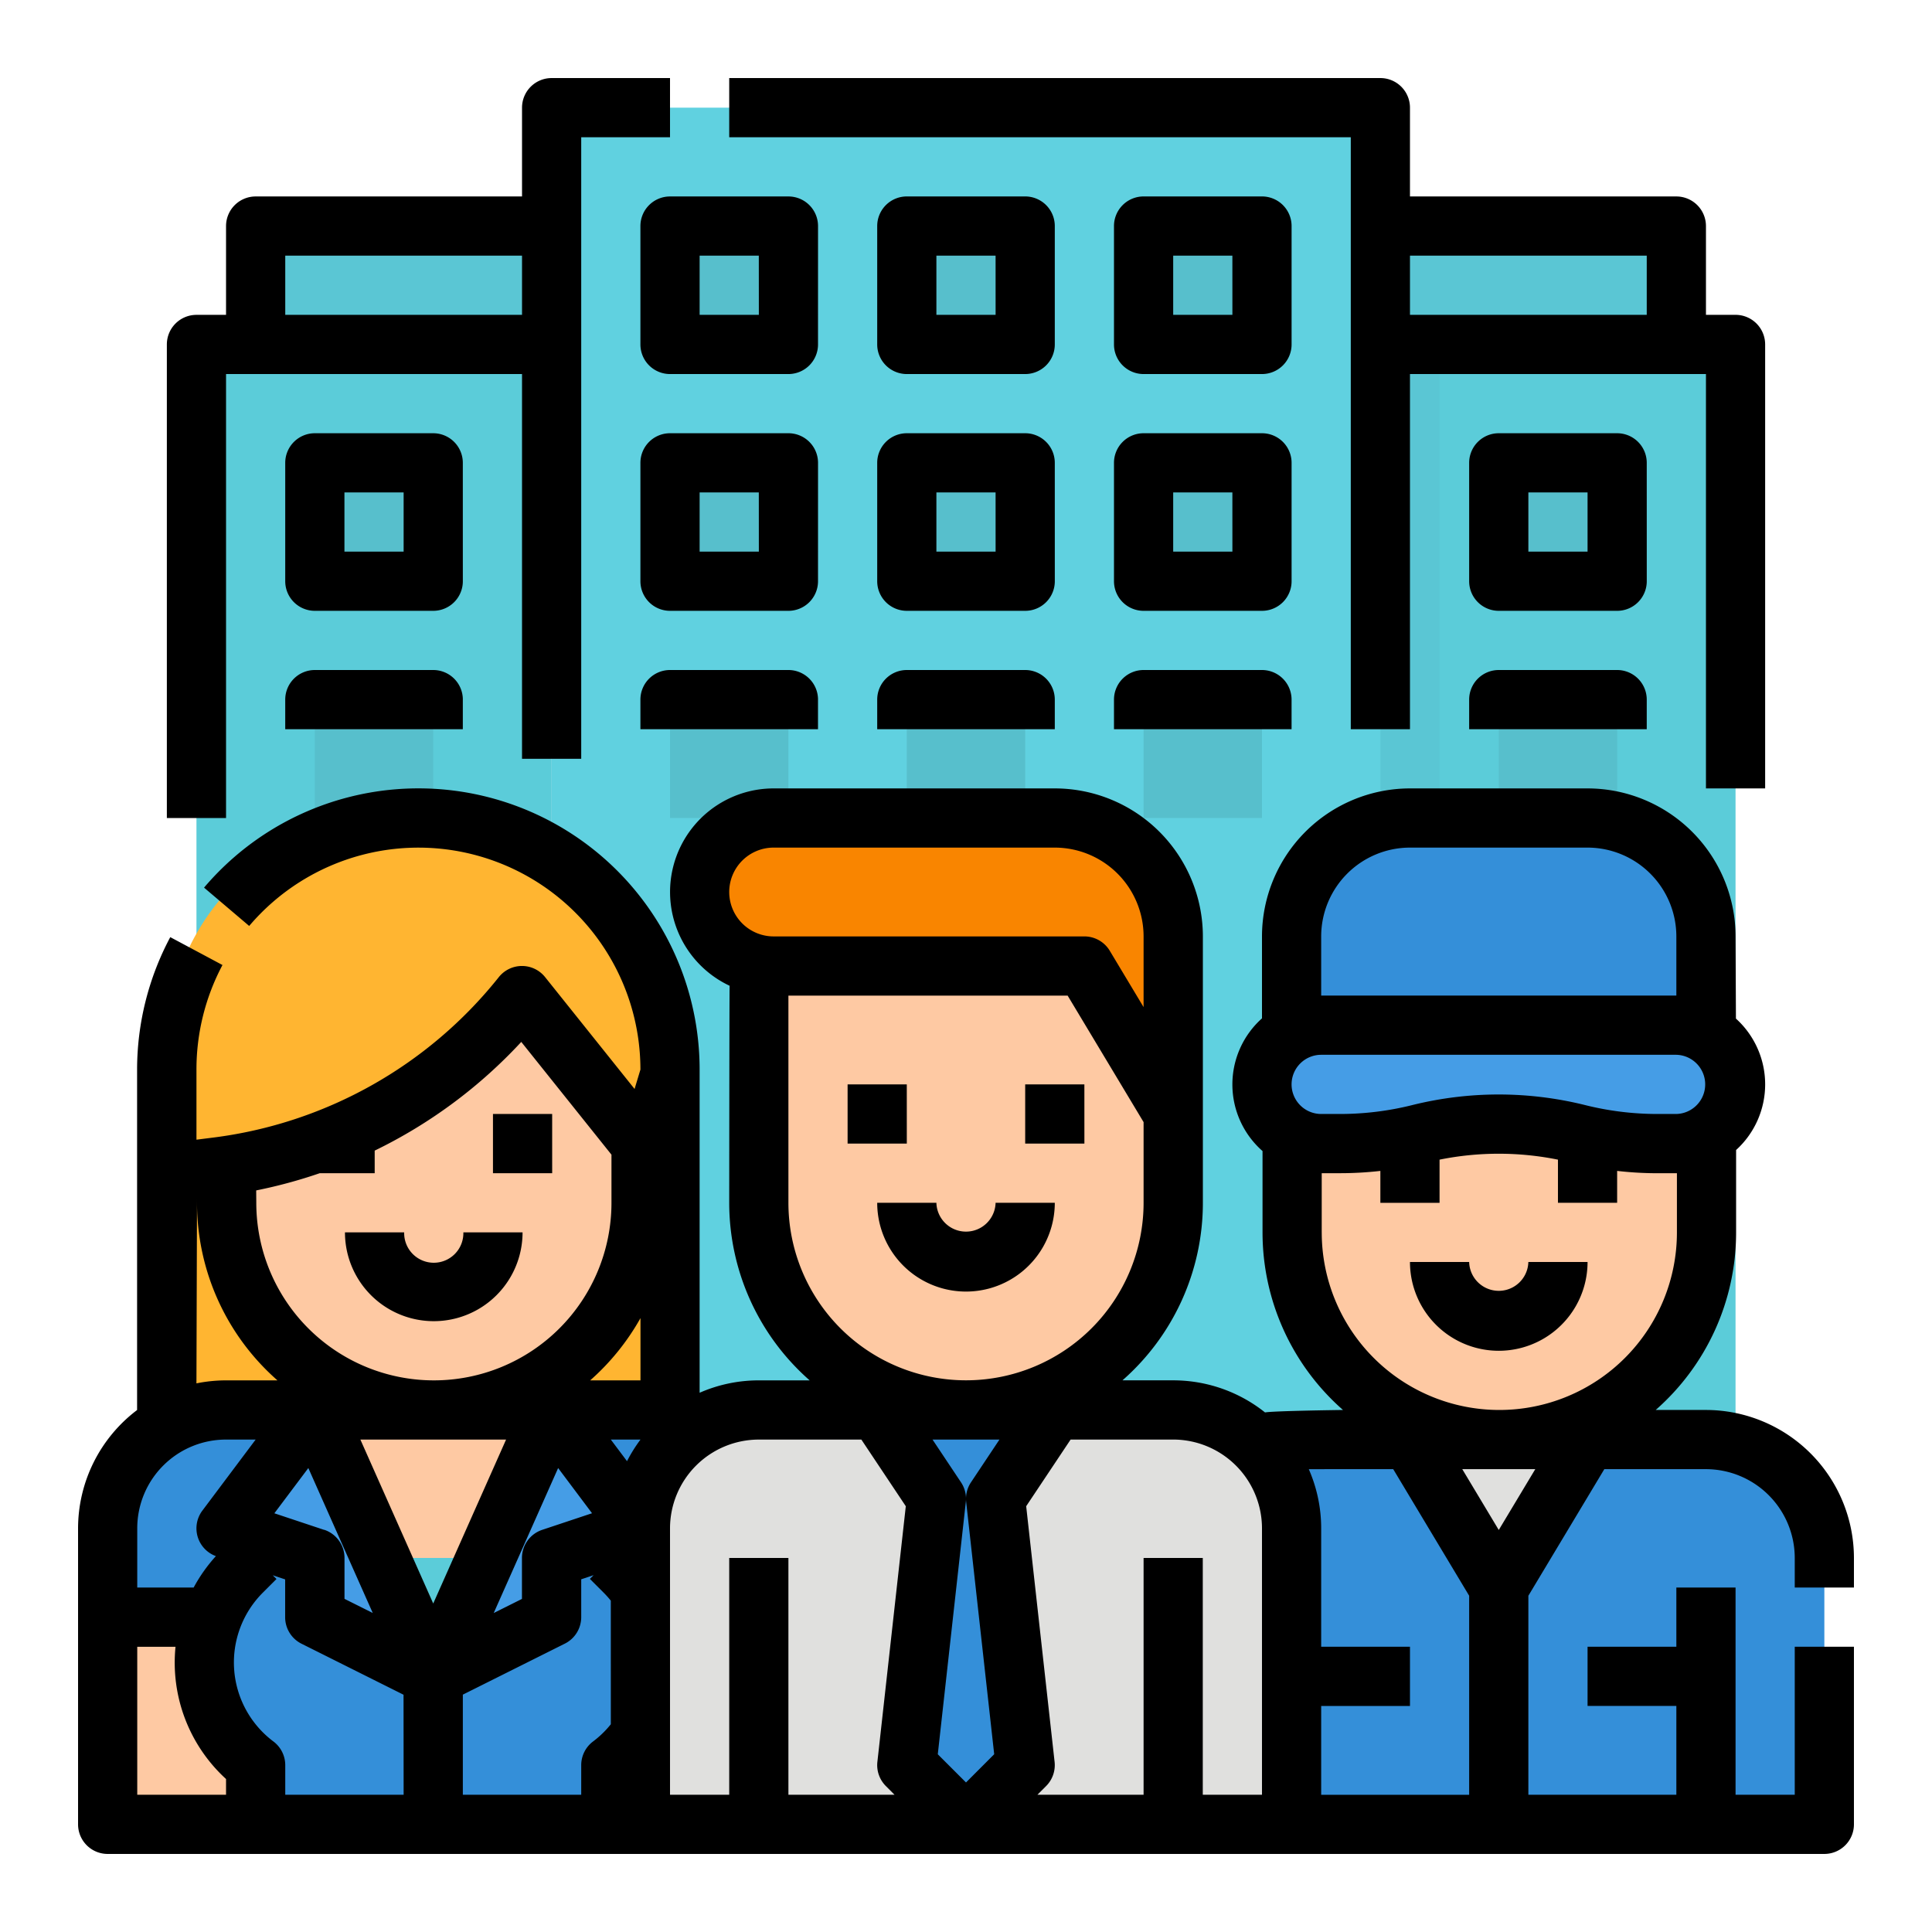 <svg xmlns="http://www.w3.org/2000/svg" width="99" height="99" viewBox="0 0 99 99">
  <g id="Grupo_58019" data-name="Grupo 58019" transform="translate(-305 -4991)">
    <rect id="Rectángulo_6806" data-name="Rectángulo 6806" width="99" height="99" transform="translate(305 4991)" fill="none"/>
    <g id="Filled_outline" data-name="Filled outline" transform="translate(293 4979)">
      <path id="Trazado_112715" data-name="Trazado 112715" d="M144,24h42.467v87.967H144Z" transform="translate(-103.733 -6.483)" fill="#60d1e0"/>
      <path id="Trazado_112716" data-name="Trazado 112716" d="M0,0H18.2V75.833H0Z" transform="translate(40.267 105.483) rotate(180)" fill="#5bccd9"/>
      <path id="Trazado_112717" data-name="Trazado 112717" d="M0,0H18.2V75.833H0Z" transform="translate(100.933 105.483) rotate(180)" fill="#5bccd9"/>
      <g id="Grupo_58020" data-name="Grupo 58020" transform="translate(28.133 23.583)">
        <path id="Trazado_112718" data-name="Trazado 112718" d="M240,56h6.067v6.067H240Z" transform="translate(-209.667 -56)" fill="#57bfcc"/>
        <path id="Trazado_112719" data-name="Trazado 112719" d="M304,56h6.067v6.067H304Z" transform="translate(-261.533 -56)" fill="#57bfcc"/>
        <path id="Trazado_112720" data-name="Trazado 112720" d="M176,56h6.067v6.067H176Z" transform="translate(-157.8 -56)" fill="#57bfcc"/>
        <path id="Trazado_112721" data-name="Trazado 112721" d="M240,120h6.067v6.067H240Z" transform="translate(-209.667 -107.867)" fill="#57bfcc"/>
        <path id="Trazado_112722" data-name="Trazado 112722" d="M304,120h6.067v6.067H304Z" transform="translate(-261.533 -107.867)" fill="#57bfcc"/>
        <path id="Trazado_112723" data-name="Trazado 112723" d="M176,120h6.067v6.067H176Z" transform="translate(-157.8 -107.867)" fill="#57bfcc"/>
        <path id="Trazado_112724" data-name="Trazado 112724" d="M240,184h6.067v6.067H240Z" transform="translate(-209.667 -159.733)" fill="#57bfcc"/>
        <path id="Trazado_112725" data-name="Trazado 112725" d="M304,184h6.067v6.067H304Z" transform="translate(-261.533 -159.733)" fill="#57bfcc"/>
        <path id="Trazado_112726" data-name="Trazado 112726" d="M176,184h6.067v6.067H176Z" transform="translate(-157.8 -159.733)" fill="#57bfcc"/>
        <path id="Trazado_112727" data-name="Trazado 112727" d="M80,120h6.067v6.067H80Z" transform="translate(-80 -107.867)" fill="#57bfcc"/>
        <path id="Trazado_112728" data-name="Trazado 112728" d="M80,184h6.067v6.067H80Z" transform="translate(-80 -159.733)" fill="#57bfcc"/>
        <path id="Trazado_112729" data-name="Trazado 112729" d="M400,120h6.067v6.067H400Z" transform="translate(-339.333 -107.867)" fill="#57bfcc"/>
        <path id="Trazado_112730" data-name="Trazado 112730" d="M400,184h6.067v6.067H400Z" transform="translate(-339.333 -159.733)" fill="#57bfcc"/>
      </g>
      <path id="Trazado_112731" data-name="Trazado 112731" d="M368,88h3.033v75.833H368Z" transform="translate(-285.267 -58.35)" fill="#5ac6d4"/>
      <path id="Trazado_112732" data-name="Trazado 112732" d="M52.892,216a12.892,12.892,0,0,1,12.892,12.892V252.4H40V228.892A12.892,12.892,0,0,1,52.892,216Z" transform="translate(-19.45 -162.083)" fill="#ffb531"/>
      <path id="Trazado_112733" data-name="Trazado 112733" d="M88,352h9.1v4.55H88Z" transform="translate(-58.35 -272.3)" fill="#fec9a3"/>
      <path id="Trazado_112734" data-name="Trazado 112734" d="M60.7,248H72.83a4.55,4.55,0,0,1,4.55,4.55v9.1a10.617,10.617,0,0,1-21.233,0v-9.1A4.55,4.55,0,0,1,60.7,248Z" transform="translate(-32.536 -188.017)" fill="#fec9a3"/>
      <path id="Trazado_112735" data-name="Trazado 112735" d="M40,234.2l2.5-.312A23.906,23.906,0,0,0,58.2,225.1l6.067,7.583,1.517-3.033v-1.517A12.133,12.133,0,0,0,53.65,216H51.681A11.68,11.68,0,0,0,40,227.681Z" transform="translate(-19.45 -162.083)" fill="#ffb531"/>
      <path id="Trazado_112736" data-name="Trazado 112736" d="M160,432h7.583v10.617H160Z" transform="translate(-116.7 -337.133)" fill="#fec9a3"/>
      <path id="Trazado_112737" data-name="Trazado 112737" d="M24,432h7.583v10.617H24Z" transform="translate(-6.483 -337.133)" fill="#fec9a3"/>
      <path id="Trazado_112738" data-name="Trazado 112738" d="M70.954,416l.7.7a6.577,6.577,0,0,1-.7,9.912v3.033h-18.2v-3.033a6.577,6.577,0,0,1-.7-9.912l.7-.7Z" transform="translate(-27.654 -324.167)" fill="#348fd9"/>
      <path id="Trazado_112739" data-name="Trazado 112739" d="M80,376l6.067,13.65L92.133,376Z" transform="translate(-51.867 -291.75)" fill="#fec9a3"/>
      <path id="Trazado_112740" data-name="Trazado 112740" d="M88,416h9.1v6.067H88Z" transform="translate(-58.35 -324.167)" fill="#5bccd9"/>
      <path id="Trazado_112741" data-name="Trazado 112741" d="M49.783,397.233h-18.2V386.617H24v-4.55A6.067,6.067,0,0,1,30.067,376h4.55l6.067,13.65L46.75,376H51.3a6.067,6.067,0,0,1,6.067,6.067v4.55H49.783Z" transform="translate(-6.483 -291.75)" fill="#348fd9"/>
      <path id="Trazado_112742" data-name="Trazado 112742" d="M376,360h9.1v4.55H376Z" transform="translate(-291.75 -278.783)" fill="#fec9a3"/>
      <path id="Trazado_112743" data-name="Trazado 112743" d="M354.764,273.783a10.617,10.617,0,0,1-10.617-10.617V252.55A4.55,4.55,0,0,1,348.7,248H360.83a4.55,4.55,0,0,1,4.55,4.55v10.617a10.617,10.617,0,0,1-10.617,10.617Z" transform="translate(-265.936 -188.017)" fill="#fec9a3"/>
      <path id="Trazado_112744" data-name="Trazado 112744" d="M359.167,216h-9.1A6.067,6.067,0,0,0,344,222.067v6.067h21.233v-6.067A6.067,6.067,0,0,0,359.167,216Z" transform="translate(-265.817 -162.083)" fill="#348fd9"/>
      <path id="Trazado_112745" data-name="Trazado 112745" d="M357.233,278.067h-.97a16.753,16.753,0,0,1-4.066-.5,16.763,16.763,0,0,0-8.129,0,16.751,16.751,0,0,1-4.065.5h-.97a3.033,3.033,0,1,1,0-6.067h18.2a3.033,3.033,0,0,1,0,6.067Z" transform="translate(-259.333 -207.467)" fill="#459de6"/>
      <path id="Trazado_112746" data-name="Trazado 112746" d="M318.067,384A6.067,6.067,0,0,0,312,390.067v13.65h33.367v-13.65A6.067,6.067,0,0,0,339.3,384Z" transform="translate(-239.883 -298.233)" fill="#348fd9"/>
      <path id="Trazado_112747" data-name="Trazado 112747" d="M376,384l4.55,7.583L385.1,384Z" transform="translate(-291.75 -298.233)" fill="#e0e0de"/>
      <path id="Trazado_112748" data-name="Trazado 112748" d="M232,352h9.1v4.55H232Z" transform="translate(-175.05 -272.3)" fill="#fec9a3"/>
      <path id="Trazado_112749" data-name="Trazado 112749" d="M204.55,240h12.133a4.55,4.55,0,0,1,4.55,4.55v10.617a10.617,10.617,0,1,1-21.233,0V244.55A4.55,4.55,0,0,1,204.55,240Z" transform="translate(-149.117 -181.533)" fill="#fec9a3"/>
      <path id="Trazado_112750" data-name="Trazado 112750" d="M208.267,231.167l-4.55-7.583H187.792a3.792,3.792,0,0,1,0-7.583H202.2a6.067,6.067,0,0,1,6.067,6.067Z" transform="translate(-136.15 -162.083)" fill="#f98500"/>
      <path id="Trazado_112751" data-name="Trazado 112751" d="M174.067,376A6.067,6.067,0,0,0,168,382.067v15.167h33.367V382.067A6.067,6.067,0,0,0,195.3,376Z" transform="translate(-123.183 -291.75)" fill="#e0e0de"/>
      <path id="Trazado_112752" data-name="Trazado 112752" d="M232,376l3.033,4.55-1.517,13.65,3.033,3.033,3.033-3.033-1.517-13.65L241.1,376Z" transform="translate(-175.05 -291.75)" fill="#348fd9"/>
      <path id="Trazado_112753" data-name="Trazado 112753" d="M64,56H79.167v6.067H64Z" transform="translate(-38.9 -32.417)" fill="#5ac6d4"/>
      <path id="Trazado_112754" data-name="Trazado 112754" d="M368,56h15.167v6.067H368Z" transform="translate(-285.267 -32.417)" fill="#5ac6d4"/>
      <path id="Trazado_112755" data-name="Trazado 112755" d="M60.55,376,56,382.067l4.55,1.517v3.033l6.067,3.033Z" transform="translate(-32.417 -291.75)" fill="#459de6"/>
      <path id="Trazado_112756" data-name="Trazado 112756" d="M118.067,376l4.55,6.067-4.55,1.517v3.033L112,389.65Z" transform="translate(-77.8 -291.75)" fill="#459de6"/>
      <path id="Trazado_112757" data-name="Trazado 112757" d="M81.217,49.367H84.25v-18.2H99.417V52.4h3.033V29.65a1.517,1.517,0,0,0-1.517-1.517H99.417v-4.55A1.517,1.517,0,0,0,97.9,22.067H84.25v-4.55A1.517,1.517,0,0,0,82.733,16H49.367v3.033h31.85ZM84.25,25.1H96.383v3.033H84.25ZM23.583,31.167H38.75V50.883h3.033V19.033h4.55V16H40.267a1.517,1.517,0,0,0-1.517,1.517v4.55H25.1a1.517,1.517,0,0,0-1.517,1.517v4.55H22.067A1.517,1.517,0,0,0,20.55,29.65V53.917h3.033ZM26.617,25.1H38.75v3.033H26.617ZM66.05,23.583a1.517,1.517,0,0,0-1.517-1.517H58.467a1.517,1.517,0,0,0-1.517,1.517V29.65a1.517,1.517,0,0,0,1.517,1.517h6.067A1.517,1.517,0,0,0,66.05,29.65Zm-3.033,4.55H59.983V25.1h3.033Zm15.167-4.55a1.517,1.517,0,0,0-1.517-1.517H70.6a1.517,1.517,0,0,0-1.517,1.517V29.65A1.517,1.517,0,0,0,70.6,31.167h6.067a1.517,1.517,0,0,0,1.517-1.517Zm-3.033,4.55H72.117V25.1H75.15Zm-21.233-4.55A1.517,1.517,0,0,0,52.4,22.067H46.333a1.517,1.517,0,0,0-1.517,1.517V29.65a1.517,1.517,0,0,0,1.517,1.517H52.4a1.517,1.517,0,0,0,1.517-1.517Zm-3.033,4.55H47.85V25.1h3.033ZM66.05,35.717A1.517,1.517,0,0,0,64.533,34.2H58.467a1.517,1.517,0,0,0-1.517,1.517v6.067A1.517,1.517,0,0,0,58.467,43.3h6.067a1.517,1.517,0,0,0,1.517-1.517Zm-3.033,4.55H59.983V37.233h3.033Zm15.167-4.55A1.517,1.517,0,0,0,76.667,34.2H70.6a1.517,1.517,0,0,0-1.517,1.517v6.067A1.517,1.517,0,0,0,70.6,43.3h6.067a1.517,1.517,0,0,0,1.517-1.517Zm-3.033,4.55H72.117V37.233H75.15Zm-21.233-4.55A1.517,1.517,0,0,0,52.4,34.2H46.333a1.517,1.517,0,0,0-1.517,1.517v6.067A1.517,1.517,0,0,0,46.333,43.3H52.4a1.517,1.517,0,0,0,1.517-1.517Zm-3.033,4.55H47.85V37.233h3.033ZM66.05,47.85v1.517h-9.1V47.85a1.517,1.517,0,0,1,1.517-1.517h6.067A1.517,1.517,0,0,1,66.05,47.85Zm12.133,0v1.517h-9.1V47.85A1.517,1.517,0,0,1,70.6,46.333h6.067A1.517,1.517,0,0,1,78.183,47.85Zm-24.267,0v1.517h-9.1V47.85a1.517,1.517,0,0,1,1.517-1.517H52.4A1.517,1.517,0,0,1,53.917,47.85Zm-18.2-12.133A1.517,1.517,0,0,0,34.2,34.2H28.133a1.517,1.517,0,0,0-1.517,1.517v6.067A1.517,1.517,0,0,0,28.133,43.3H34.2a1.517,1.517,0,0,0,1.517-1.517Zm-3.033,4.55H29.65V37.233h3.033Zm3.033,7.583v1.517h-9.1V47.85a1.517,1.517,0,0,1,1.517-1.517H34.2A1.517,1.517,0,0,1,35.717,47.85ZM96.383,35.717A1.517,1.517,0,0,0,94.867,34.2H88.8a1.517,1.517,0,0,0-1.517,1.517v6.067A1.517,1.517,0,0,0,88.8,43.3h6.067a1.517,1.517,0,0,0,1.517-1.517Zm-3.033,4.55H90.317V37.233H93.35Zm3.033,7.583v1.517h-9.1V47.85A1.517,1.517,0,0,1,88.8,46.333h6.067A1.517,1.517,0,0,1,96.383,47.85ZM29.678,75.15h3.033a1.517,1.517,0,1,0,3.033,0h3.033a4.55,4.55,0,1,1-9.1,0Zm10.617-3.033H37.261V69.083h3.033Zm43.955,4.55h3.033a1.517,1.517,0,0,0,3.033,0H93.35a4.55,4.55,0,1,1-9.1,0ZM17.517,107h87.967A1.517,1.517,0,0,0,107,105.483v-9.1h-3.033v7.583h-3.033V93.35H97.9v3.033H93.35v3.033H97.9v4.55H90.317V93.77l3.892-6.487h5.208a4.555,4.555,0,0,1,4.55,4.55V93.35H107V91.833a7.592,7.592,0,0,0-7.583-7.583H96.841a12.1,12.1,0,0,0,4.121-9.1V70.929a4.543,4.543,0,0,0-.009-6.734c0-.076-.019-4.212-.019-4.212A7.592,7.592,0,0,0,93.35,52.4h-9.1a7.592,7.592,0,0,0-7.583,7.583v4.2a4.541,4.541,0,0,0,.028,6.8V75.15a12.106,12.106,0,0,0,4.122,9.1s-3.548.045-3.994.126a7.545,7.545,0,0,0-4.706-1.644h-2.6a12.1,12.1,0,0,0,4.121-9.1V59.983A7.592,7.592,0,0,0,66.05,52.4H51.642a5.308,5.308,0,0,0-2.254,10.113c-.014.167-.021,11.12-.021,11.12a12.106,12.106,0,0,0,4.122,9.1H50.883a7.538,7.538,0,0,0-3.033.635V66.808a14.408,14.408,0,0,0-25.394-9.324l2.313,1.964a11.376,11.376,0,0,1,20.048,7.36l-.3.993-4.586-5.733a1.517,1.517,0,0,0-2.369,0A22.273,22.273,0,0,1,22.859,70.3l-.792.1v-3.59A11.4,11.4,0,0,1,23.4,61.45l-2.675-1.429a14.437,14.437,0,0,0-1.7,6.787V84.253A7.611,7.611,0,0,0,16,90.317v15.167A1.517,1.517,0,0,0,17.517,107ZM88.8,90.4l-1.871-3.119h3.743ZM79.7,59.983a4.555,4.555,0,0,1,4.55-4.55h9.1a4.555,4.555,0,0,1,4.55,4.55v3.033H79.7Zm-1.517,7.583A1.518,1.518,0,0,1,79.7,66.05H97.9a1.517,1.517,0,0,1,0,3.033h-.97a15.256,15.256,0,0,1-3.7-.455,18.342,18.342,0,0,0-8.867,0,15.259,15.259,0,0,1-3.7.455H79.7a1.518,1.518,0,0,1-1.517-1.517Zm1.545,7.583V72.117h.942A18.252,18.252,0,0,0,82.733,72v1.636h3.033V71.423a15.313,15.313,0,0,1,6.067,0v2.211h3.033V72a18.256,18.256,0,0,0,2.063.119h1V75.15a9.1,9.1,0,1,1-18.2,0Zm3.663,12.133,3.892,6.487v10.2H79.7v-4.55h4.55V96.383H79.7V90.317a7.538,7.538,0,0,0-.635-3.033ZM32.683,103.967H26.617V102.45a1.517,1.517,0,0,0-.607-1.213,5.06,5.06,0,0,1-.542-7.626l.7-.7-.191-.191.635.212v1.94a1.517,1.517,0,0,0,.838,1.356l5.228,2.614Zm-4.07-13.572-2.554-.851L27.8,87.226l3.3,7.426-1.447-.723v-2.1a1.517,1.517,0,0,0-1.037-1.439Zm1.854-4.628h7.466l-3.733,8.4ZM40.6,87.226l1.737,2.316-2.554.851a1.517,1.517,0,0,0-1.037,1.439v2.1l-1.447.723Zm2.7,13.129a5.091,5.091,0,0,1-.91.882,1.517,1.517,0,0,0-.607,1.213v1.517H35.717V98.837l5.228-2.614a1.517,1.517,0,0,0,.838-1.356v-1.94l.635-.212-.191.191.705.705a5.153,5.153,0,0,1,.367.41Zm18.2,2.983-1.446-1.445,1.436-12.926A1.5,1.5,0,0,0,61.5,88.8a1.5,1.5,0,0,0,.009.165l1.436,12.926Zm.255-15.38a1.517,1.517,0,0,0-.255.839,1.517,1.517,0,0,0-.255-.839l-1.461-2.192h3.431Zm10.362-2.192a4.555,4.555,0,0,1,4.55,4.55v13.65H73.633V91.833H70.6v12.133H65.161l.444-.444a1.517,1.517,0,0,0,.435-1.24l-1.456-13.1,2.277-3.416ZM49.367,57.708a2.277,2.277,0,0,1,2.275-2.275H66.05a4.555,4.555,0,0,1,4.55,4.55v3.624L68.867,60.72a1.517,1.517,0,0,0-1.3-.736H51.642A2.277,2.277,0,0,1,49.367,57.708ZM52.4,73.633V63.017H66.708L70.6,69.5v4.13a9.1,9.1,0,0,1-18.2,0ZM46.333,90.317a4.555,4.555,0,0,1,4.55-4.55h5.255l2.277,3.415-1.456,13.1a1.517,1.517,0,0,0,.435,1.24l.444.445H52.4V91.833H49.367v12.133H46.333Zm-1.513-4.55a7.6,7.6,0,0,0-.69,1.107l-.83-1.107Zm0-6.218v3.185H42.241A12.214,12.214,0,0,0,44.817,79.548ZM25.128,73a25.463,25.463,0,0,0,3.258-.883H31.2V70.96a25.276,25.276,0,0,0,7.511-5.57l4.622,5.778v2.465a9.1,9.1,0,0,1-18.2,0Zm-3.033.452v.181a12.106,12.106,0,0,0,4.122,9.1H23.583a7.605,7.605,0,0,0-1.517.154ZM19.033,90.317a4.547,4.547,0,0,1,4.55-4.55H25.1l-2.73,3.64a1.514,1.514,0,0,0,.693,2.332,8.1,8.1,0,0,0-1.14,1.611h-2.89Zm0,6.067h1.961a8.076,8.076,0,0,0,2.589,6.777v.806h-4.55ZM56.95,73.633h3.033a1.517,1.517,0,0,0,3.033,0H66.05a4.55,4.55,0,0,1-9.1,0ZM58.467,70.6H55.433V67.567h3.033Zm9.1,0H64.533V67.567h3.033Z"/>
    </g>
  </g>
</svg>
